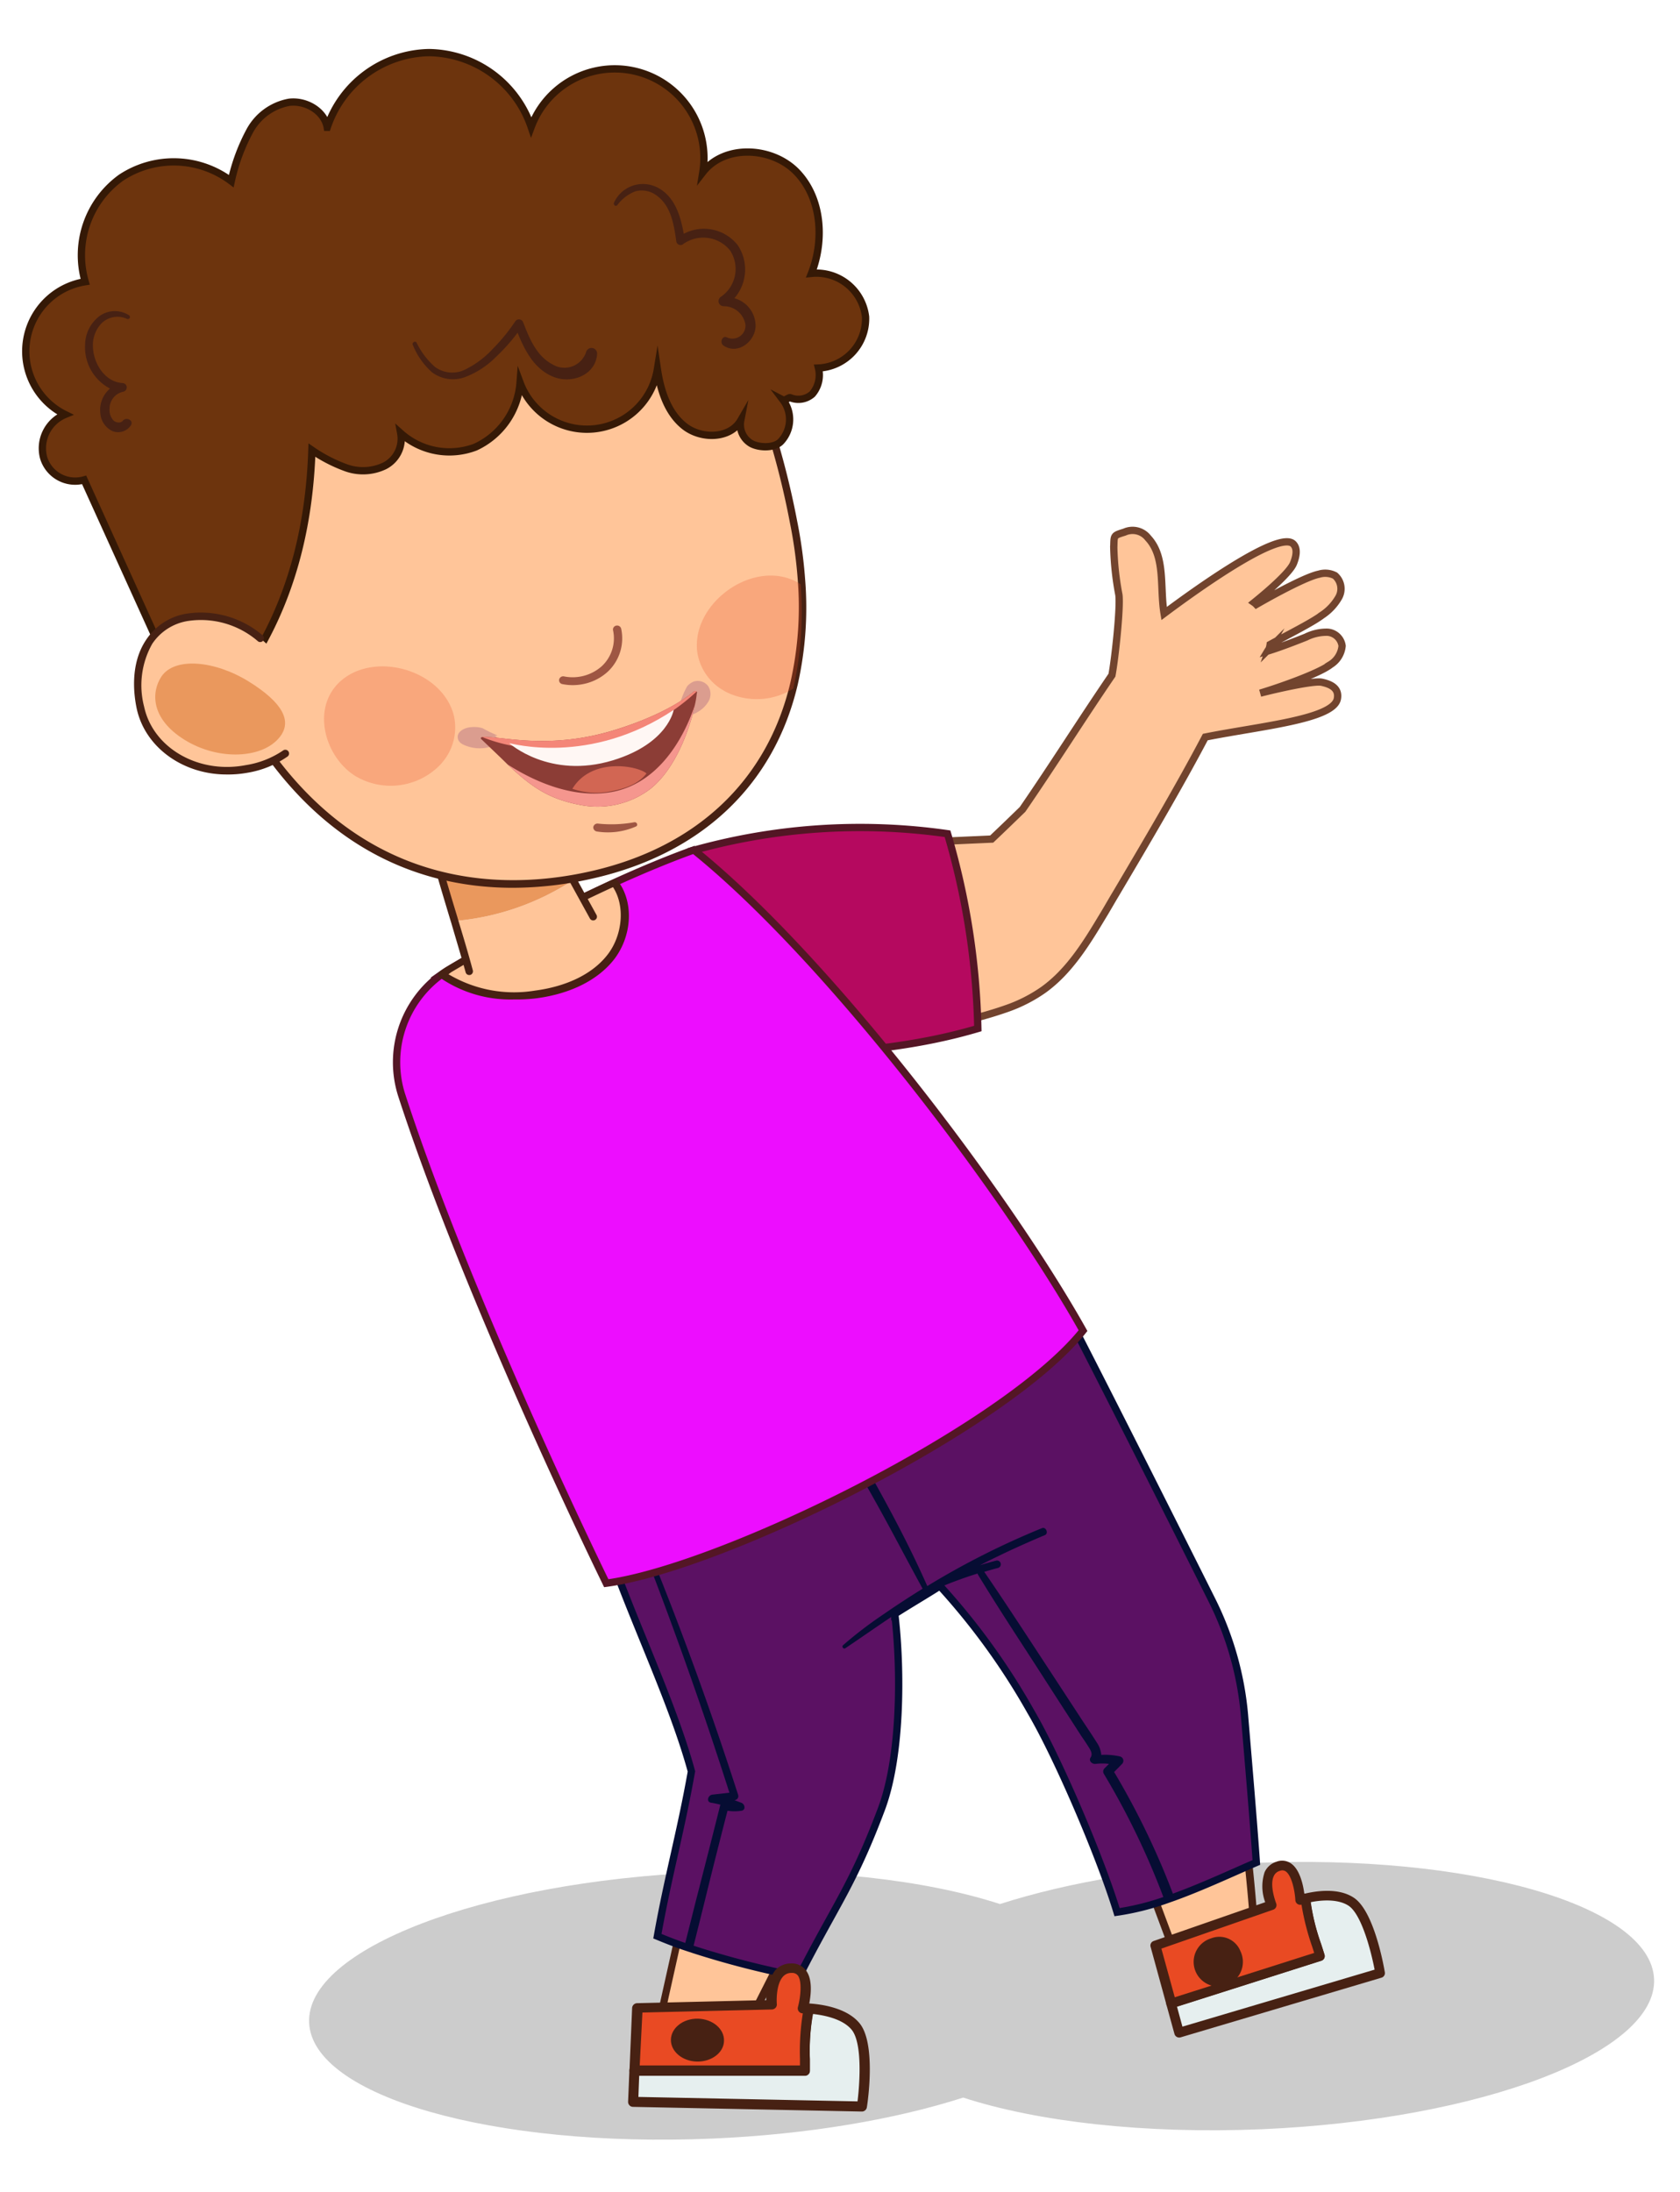 <svg id="Layer_1" data-name="Layer 1" xmlns="http://www.w3.org/2000/svg" viewBox="0 0 230 300"><defs><style>.cls-1,.cls-3{fill:#ffc599;}.cls-1{stroke:#72442e;}.cls-1,.cls-12,.cls-5,.cls-7,.cls-8{stroke-miterlimit:10;}.cls-2{opacity:0.2;}.cls-4{fill:#472113;}.cls-5{fill:#5b1163;stroke:#060d33;}.cls-6{fill:#060d33;}.cls-7{fill:#b5095f;}.cls-7,.cls-8{stroke:#541625;}.cls-8{fill:#ed0dff;}.cls-9{fill:#ea985d;}.cls-10{opacity:0.25;}.cls-11{fill:#e94a23;}.cls-12{fill:#6d340d;stroke:#351906;}.cls-13{fill:#9e5643;}.cls-14{fill:#db9d8f;}.cls-15{fill:#8c3d36;}.cls-16{fill:#f5968e;}.cls-17{fill:#f48678;}.cls-18{fill:#fff7f4;}.cls-19{fill:#d26653;}.cls-20{fill:#e6efef;}</style></defs><path class="cls-1" d="M173.89,88.21c2.38-1.31,5.77-3,7.08-4a7.22,7.22,0,0,0,2.3-2.43,2.4,2.4,0,0,0-.5-3,2.94,2.94,0,0,0-2.21-.19C179,78.9,175,81,172,82.73a1.87,1.87,0,0,0-.3-.26c2.29-1.85,4.94-4.22,5.39-5.38.34-.85.6-1.94,0-2.6-1.84-2.13-13.86,6.59-17.72,9.48-.6-3.57.22-7.74-2.18-10.32a2.68,2.68,0,0,0-3.24-.82c-1.57.49-1.41.43-1.47,2.1a39.28,39.28,0,0,0,.7,6.48c.23,1.75-.52,8.71-.95,11-4.1,6-8.08,12.33-12.24,18.37-1.41,1.37-2.82,2.73-4.22,4.06l-4,.18c-9.19.42-18.69.85-27.9,2a.51.51,0,0,0-.45.56c.36,4.45.87,8.9,1.37,13.21s1,8.75,1.36,13.19a.52.52,0,0,0,.19.36.54.54,0,0,0,.39.1c8.36-1.17,16.77-2.74,25-4.68a51.82,51.82,0,0,0,6.14-1.74,20.4,20.4,0,0,0,5-2.56c3.4-2.45,5.71-6.09,8-9.92.62-1,1.26-2.15,1.93-3.26,4.07-6.88,8.61-14.56,12.21-21.4,7.51-1.5,17.52-2.41,18.08-5.23.27-1.41-.82-2-2.17-2.28-1.12-.21-6,.88-8.39,1.5,2.77-.83,8.13-2.73,9.63-3.92a3.35,3.35,0,0,0,1.58-2.55,2.16,2.16,0,0,0-2-1.87,6.33,6.33,0,0,0-2.95.67c-.7.28-3.42,1.36-5.24,1.91.06-.1.14-.2.2-.31A3.23,3.23,0,0,0,173.89,88.21Z"/><path class="cls-2" d="M171.2,255c-13.09.56-25,2.62-34.3,5.6-10.14-3.3-24.75-5-40.9-4.33-30.08,1.3-54.11,10.51-53.68,20.57s25.17,17.15,55.25,15.86c13.09-.57,25-2.63,34.3-5.61,10.14,3.3,24.75,5,40.9,4.33,30.08-1.3,54.11-10.5,53.68-20.56S201.28,253.65,171.2,255Z"/><path class="cls-3" d="M98,241.68c-5.1-14.91-11.16-29.43-19.38-42.76,8.63-8.66,18.16-16.6,28.9-22.45l.53,2.38c2.68,9.79,7.7,36.09,10.31,51.66A35.12,35.12,0,0,1,115,252.15c-4.59,9.11-11,21.88-13.17,26-.34.67-.69,1.34-1,2-.08.16-.13.37-.29.41s-.57-.16-.76-.22l-1.58-.5c-1.06-.35-2.11-.71-3.16-1.09-1.6-.58-3.2-1.21-4.78-1.88,2.6-11.67,5.26-23.43,7.58-35.25Z"/><path class="cls-4" d="M100.47,281.14a1.72,1.72,0,0,1-.68-.19l-.16-.06-1.59-.5c-1.07-.35-2.13-.72-3.17-1.1-1.61-.58-3.23-1.22-4.81-1.89a.51.51,0,0,1-.3-.58l.81-3.64c2.31-10.33,4.69-21,6.77-31.59a.29.29,0,0,1,0-.09c-5.88-17.15-12-30.6-19.22-42.31a.52.52,0,0,1,.08-.63c9.87-9.91,19.36-17.28,29-22.54a.53.53,0,0,1,.46,0,.52.52,0,0,1,.29.35l.53,2.37c2.73,10,7.83,36.9,10.31,51.69a35.4,35.4,0,0,1-3.32,22c-4.84,9.61-11.06,21.93-13.17,26.05l-.09.18-.95,1.83a.36.36,0,0,0,0,.09.94.94,0,0,1-.59.59Zm-9.61-4.52c1.43.6,2.9,1.18,4.36,1.71,1,.37,2.08.74,3.13,1.08l1.58.5.26.1.14.06,0-.1c.32-.61.63-1.22.94-1.83l.1-.18c2.11-4.12,8.32-16.43,13.17-26a34.42,34.42,0,0,0,3.22-21.33c-2.47-14.77-7.57-41.64-10.3-51.61l-.39-1.73c-9.26,5.14-18.4,12.26-27.89,21.75,7.22,11.77,13.33,25.3,19.22,42.52a.5.5,0,0,1-.07.46.52.52,0,0,1-.1.11c-2.06,10.49-4.42,21.07-6.71,31.31Z"/><path class="cls-3" d="M149.7,238.53c-11.49-16.87-17.52-25.51-27.34-39.87,5.59-10.87,6.42-18.63,14.87-27.46l1.23,2.1c7.76,11.93,18.75,33.43,24.73,45.41a57.37,57.37,0,0,1,5.58,18.3c1.06,8.15,2.43,19.52,2.86,26.1l.12,2c0,.16.07.34-.05.45a2.26,2.26,0,0,1-.75.22c-.53.16-1.07.3-1.61.45-1.07.28-2.15.56-3.23.81-1.66.4-3.33.75-5,1.07-3.67-9.84-7.34-19.78-11.34-29.58Z"/><path class="cls-4" d="M161.1,268.59a.51.51,0,0,1-.48-.33l-1.17-3.13c-3.21-8.61-6.53-17.52-10.06-26.19a.63.63,0,0,1-.11-.12c-6.77-9.93-11.71-17.12-16.5-24.08-3.4-4.94-6.8-9.88-10.84-15.79a.49.49,0,0,1,0-.52c1.81-3.53,3.11-6.7,4.36-9.76,2.6-6.34,4.84-11.81,10.59-17.83a.53.53,0,0,1,.43-.15.52.52,0,0,1,.39.25l1.22,2.1c7.78,12,18.85,33.61,24.75,45.44a57.94,57.94,0,0,1,5.63,18.46c.87,6.74,2.41,19.1,2.86,26.14v.18c0,.6.08,1.2.11,1.79,0,0,0,.05,0,.08a.83.83,0,0,1-.22.77,1.52,1.52,0,0,1-.8.31l-.16,0-1.61.44c-1.07.29-2.16.56-3.25.82-1.67.4-3.37.76-5,1.07ZM150,238a.59.59,0,0,1,.25.27c3.57,8.77,6.93,17.77,10.17,26.47l1,2.73c1.51-.3,3-.63,4.57-1,1.07-.25,2.16-.53,3.21-.81l1.6-.44.25-.05.18,0v-.06c0-.59-.07-1.19-.11-1.78v-.19c-.45-7-2-19.34-2.86-26.06a56.88,56.88,0,0,0-5.53-18.14c-5.89-11.82-16.94-33.42-24.7-45.36l-.89-1.53c-5.28,5.69-7.44,10.94-9.92,17-1.23,3-2.5,6.11-4.26,9.58,4,5.79,7.31,10.66,10.66,15.53C138.38,221.07,143.29,228.21,150,238Z"/><path class="cls-5" d="M172,254.91c-3.38,1.45-7.31,3.3-11.24,4.73l-1.3.46a35.3,35.3,0,0,1-6.53,1.61c-2.19-7.25-8-20.95-11.83-27.48a93.39,93.39,0,0,0-12.27-17l-.15-.16c-1.92,1.23-4.25,2.59-6.17,3.82a.34.34,0,0,1,0,.1c.89,7.68.87,19.4-1.84,26.61-3.93,10.44-6.22,13-11.28,22.92a121.81,121.81,0,0,1-14.55-3.73l-1.14-.38C92.47,266,91.21,265.5,90,265c1.46-8.21,3.21-14.35,4.66-22.55-2.84-10.43-9.18-22.95-12.59-34l3.75-2.3.52-.31c8.36-5.05,16.8-9.7,25.39-14l1.11-.56c10.33-5.17,20.9-9.86,31.84-14.19,5.91,11.37,15.85,31.15,21.23,41.9a43.62,43.62,0,0,1,4.47,15.83C170.9,241,171.61,249.31,172,254.91Z"/><path class="cls-6" d="M160.75,259.64l-1.31.46a103.67,103.67,0,0,0-8.32-17.32.62.62,0,0,1,.09-.75l.61-.61a7.48,7.48,0,0,0-1.83,0c-.45.06-1-.41-.68-.88s0-1-.29-1.46-.65-1-1-1.5c-.69-1.07-1.38-2.15-2.08-3.22q-2-3.1-4-6.21c-2.72-4.21-5.49-8.41-8.09-12.7a.36.36,0,0,1,0-.09q-1,.31-2,.66c-.75.27-1.49.54-2.23.84l-.75.32-.49.21c-.14.06-.86.45-1.08.58,0,0-1.11.65-1.39.82-1.13.69-2.24,1.41-3.34,2.15-2.29,1.52-4.55,3.11-6.84,4.65-.25.17-.54-.22-.32-.41a55.75,55.75,0,0,1,5.49-4.2q2.66-1.84,5.41-3.54c-1.26-2.31-2.5-4.63-3.74-6.95-3.4-6.36-7-12.57-10.83-18.69q-2.58-4.17-5.27-8.28c-.39-.6.55-1.14,1-.56q2.55,3.69,4.92,7.47l.51.81q3.88,6.27,7.46,12.73c2.36,4.28,4.62,8.64,6.59,13.11a109.06,109.06,0,0,1,15.71-7.93c.54-.22.93.72.4.95-2.13.9-4.25,1.84-6.33,2.85-.86.41-1.72.84-2.57,1.28.72-.23,1.46-.44,2.21-.63a.51.51,0,0,1,.26,1c-.63.16-1.26.35-1.88.53,3,4.38,5.91,8.87,8.84,13.33l4.33,6.62c.74,1.14,1.52,2.27,2.24,3.42a3.5,3.5,0,0,1,.61,1.69,9.16,9.16,0,0,1,2.6.22.61.61,0,0,1,.26,1l-1.1,1.12A106.18,106.18,0,0,1,160.75,259.64Z"/><path class="cls-6" d="M101.51,247.83a6.11,6.11,0,0,1-1.91,0Q98,254,96.47,260.24q-.81,3.27-1.63,6.53l-1.14-.38a.06.06,0,0,1,0,0l1.62-6.43Q97,253.46,98.62,247c-.42-.11-.85-.2-1.28-.27-.68-.11-.42-1,.15-1.1l2.37-.27q-1.42-4.44-2.91-8.87-5.17-15.3-11.18-30.31l-1-2.4c-.13-.3.39-.51.51-.22l1,2.31c.94,2.24,1.87,4.5,2.78,6.75q6.62,16.32,12,33.06a.55.55,0,0,1-.52.7h0l.93.35C102,246.91,102.14,247.74,101.51,247.83Z"/><path class="cls-7" d="M129.72,114.11a101.61,101.61,0,0,1,4.15,26.66c-8.15,2.42-16.91,3.28-25.4,3.57-19.42.66-13.86-27.86-13.86-27.86A84.61,84.61,0,0,1,129.72,114.11Z"/><path class="cls-8" d="M84.15,120.79a242.29,242.29,0,0,0-22.59,11.85c-.37.22-.72.45-1.06.69A14.81,14.81,0,0,0,55,149.91c7.48,23,21.35,53.1,28,66.78,15.68-2.1,54.57-21.14,65.27-34.57-10.27-18.33-34.66-50.8-53.28-65.79C91.82,117.46,88.09,119,84.15,120.79Z"/><path class="cls-3" d="M60.5,133.33c3.54,2.67,8.38,3.34,12.82,2.76,3.94-.52,8-2.05,10.38-5.19,2.22-2.88,2.62-7.3.45-10.11a242.29,242.29,0,0,0-22.59,11.85C61.19,132.86,60.84,133.09,60.5,133.33Z"/><path class="cls-4" d="M70.4,136.79a17,17,0,0,1-10.2-3,.51.51,0,0,1-.21-.41.48.48,0,0,1,.22-.41c.4-.29.74-.51,1.08-.72a240,240,0,0,1,22.65-11.87.51.51,0,0,1,.62.15c2.23,2.89,2,7.5-.45,10.73-2.21,2.86-6,4.77-10.72,5.38A21.76,21.76,0,0,1,70.4,136.79Zm-9-3.45a17.53,17.53,0,0,0,11.84,2.24c4.44-.58,8-2.35,10-5s2.35-6.64.68-9.16a239.26,239.26,0,0,0-22.16,11.65Z"/><path class="cls-3" d="M78.44,120.47c.92,1.67,1.84,3.33,2.75,5a29.76,29.76,0,0,1-17,7.47c-.64-2.3-1.33-4.59-2-6.88A35,35,0,0,0,78.44,120.47Z"/><path class="cls-9" d="M73.93,112.27q2.25,4.11,4.51,8.2a35,35,0,0,1-16.22,5.59c-.8-2.65-1.6-5.3-2.35-8A60.79,60.79,0,0,1,73.93,112.27Z"/><path class="cls-4" d="M64.24,133.45a.5.5,0,0,1-.49-.37c-.62-2.22-1.29-4.43-2-6.87l-.14-.44c-.74-2.47-1.51-5-2.21-7.53a.51.51,0,0,1,.24-.59,60.42,60.42,0,0,1,14.18-5.87.52.52,0,0,1,.58.25l7.26,13.19a.5.5,0,0,1-.2.69.51.51,0,0,1-.7-.2l-7.07-12.84a60.08,60.08,0,0,0-13.2,5.48c.68,2.38,1.4,4.79,2.11,7.12l.13.45c.74,2.44,1.4,4.65,2,6.88a.52.52,0,0,1-.36.64Z"/><path class="cls-3" d="M28.64,88c12.72,31.51,34.72,35.72,52.28,31.76,15.15-3.41,24.66-12.91,27.79-26.23a47.45,47.45,0,0,0,1-14.29,62.51,62.51,0,0,0-1.09-7.86,112.51,112.51,0,0,0-4.34-16.15C101.58,47.75,97.65,39.9,91.15,35c-5.91-4.47-13.74-5.58-21-5.44-15.11.32-34.28,5.13-42.91,18.69C19.47,60.51,23.62,75.58,28.64,88Z"/><path class="cls-4" d="M70.21,121.51c-13.67,0-31.11-6.2-42-33.31h0c-4.86-12-9.41-27.51-1.32-40.22C37.64,31,62.74,29.22,70.18,29.06c9-.18,16.17,1.68,21.28,5.54,5.47,4.12,9.83,10.82,13.31,20.46a114,114,0,0,1,4.36,16.23,64.19,64.19,0,0,1,1.09,7.92,47.93,47.93,0,0,1-1,14.45C106,107.46,96,116.92,81,120.27A49.47,49.47,0,0,1,70.21,121.51Zm1.17-91.44-1.18,0c-7.31.15-32,1.93-42.49,18.45C19.86,60.85,24.34,76,29.11,87.81h0c13.88,34.37,38.35,34.46,51.7,31.45,14.52-3.26,24.25-12.44,27.4-25.85a46.79,46.79,0,0,0,1-14.13,62.31,62.31,0,0,0-1.08-7.8,111.93,111.93,0,0,0-4.32-16.08c-3.41-9.45-7.65-16-13-20C86.14,31.87,79.6,30.07,71.38,30.07Z"/><g class="cls-10"><path class="cls-11" d="M60.7,104.17l-.36.43a9.45,9.45,0,0,1-11.66,1.63c-4.2-2.59-6.15-9.33-2.06-13,4.73-4.2,14-1.5,15.53,4.77A7.37,7.37,0,0,1,60.7,104.17Z"/></g><g class="cls-10"><path class="cls-11" d="M95.46,89.26A7.31,7.31,0,0,0,99,94.47c.17.1.33.2.5.28a9.42,9.42,0,0,0,9.1-.5,47.12,47.12,0,0,0,1-14.29,6.4,6.4,0,0,0-1.33-.68C102.36,77,94.65,82.86,95.46,89.26Z"/></g><path class="cls-12" d="M25.17,95.78,11.52,65.68a4.51,4.51,0,0,1-5.54-3,5,5,0,0,1,2.93-5.95,9.64,9.64,0,0,1,2.75-18.17,13.07,13.07,0,0,1,4.93-14.25,13.09,13.09,0,0,1,15.07.48,26.25,26.25,0,0,1,2.55-6.9A7.7,7.7,0,0,1,39.59,14c2.27-.28,4.8,1.17,5.21,3.43A15,15,0,0,1,58.72,7.2a15,15,0,0,1,14,10.18,12.21,12.21,0,0,1,23.5,6.19c3-3.87,9.58-3.5,12.93.06s3.73,9.23,1.94,13.79a6.77,6.77,0,0,1,7.41,5.95,6.76,6.76,0,0,1-6.45,7,4,4,0,0,1-.84,3.56,2.88,2.88,0,0,1-3,.51c-.22-.09-.75.44-1,.31a4.41,4.41,0,0,1-.34,5.71c-.89.88-2.88.85-4,.26a3,3,0,0,1-1.46-3.17c-1.47,2.54-5.42,2.6-7.72.77S90.43,53.44,90,50.54A9.77,9.77,0,0,1,71.2,52.38a10.58,10.58,0,0,1-6.11,8.81A10,10,0,0,1,54.86,59.3a4.17,4.17,0,0,1-2.2,4.46,6.86,6.86,0,0,1-5.21.29,20.53,20.53,0,0,1-4.75-2.44c-.31,9.4-2.33,18.52-6.94,26.73C32.79,89.21,27.27,93.5,25.17,95.78Z"/><path class="cls-4" d="M16.81,57.59c-.3.39-1,.24-1.28-.05A2.14,2.14,0,0,1,15,55.9a2.36,2.36,0,0,1,1.83-2.28.6.6,0,0,0,0-1.19c-2.42-.11-4-2.61-4.1-4.86a4.34,4.34,0,0,1,1.17-3.32,3.12,3.12,0,0,1,3.46-.62.28.28,0,0,0,.29-.49,3.6,3.6,0,0,0-4,.1,5,5,0,0,0-2,3.94,6.37,6.37,0,0,0,3.41,6,3.85,3.85,0,0,0-1.32,3.43A2.92,2.92,0,0,0,15.39,59a2.1,2.1,0,0,0,2.51-.76C18.38,57.55,17.29,57,16.81,57.59Z"/><path class="cls-4" d="M100.54,40.82a6,6,0,0,0,.47-7.25A5.89,5.89,0,0,0,93.61,32c-.44-2.42-1.19-5-3.46-6.26a4.35,4.35,0,0,0-6.09,2c-.13.27.22.6.45.34A5.56,5.56,0,0,1,87,26.18a3.42,3.42,0,0,1,3.08.72c1.86,1.48,2.2,4,2.52,6.21a.59.59,0,0,0,.86.35,4.71,4.71,0,0,1,6.49.82,4.61,4.61,0,0,1-1.24,6.33.7.7,0,0,0,.35,1.3,3,3,0,0,1,3,2.57,1.78,1.78,0,0,1-2.55,1.69c-.67-.28-1,.76-.47,1.12,1.91,1.31,4.25-.46,4.4-2.52A3.93,3.93,0,0,0,100.54,40.82Z"/><path class="cls-4" d="M80.26,48.12a3.12,3.12,0,0,1-4.64,1.74c-2.19-1.16-3.15-3.56-4-5.75A.61.61,0,0,0,70.53,44a25.11,25.11,0,0,1-3,3.68,12.87,12.87,0,0,1-3.73,2.84,4,4,0,0,1-4.25-.3,10.48,10.48,0,0,1-2.51-3.31c-.19-.34-.69,0-.52.3a10,10,0,0,0,2.63,3.75,4.79,4.79,0,0,0,4.44.68,11.85,11.85,0,0,0,4.32-2.8,25.66,25.66,0,0,0,2.95-3.3c1,2.45,2.25,4.91,4.81,6s5.93-.2,6.08-3.15A.77.77,0,0,0,80.26,48.12Z"/><path class="cls-3" d="M41.1,95.69c1.27,4.91-.91,8.22-7.35,9.51S20.54,103,19.22,96.84c-1-4.68-.08-11,6.36-12.33S39.26,88.59,41.1,95.69Z"/><path class="cls-9" d="M38.36,100.8c1.6-2.11.39-4.6-4.27-7.5s-10.19-3.42-12-.69c-1.37,2.09-1.51,5.72,3.15,8.63S36.05,103.86,38.36,100.8Z"/><path class="cls-4" d="M31,106c-5.9,0-11.12-3.67-12.28-9-.36-1.69-1-6,1.26-9.39A8.21,8.21,0,0,1,25.48,84,13,13,0,0,1,36,87a.52.52,0,0,1-.65.8A11.94,11.94,0,0,0,25.68,85a7.22,7.22,0,0,0-4.84,3.12,11.57,11.57,0,0,0-1.11,8.6c1.22,5.68,7.47,9.25,13.92,8a12.45,12.45,0,0,0,5.1-2,.51.51,0,1,1,.62.82,13.43,13.43,0,0,1-5.52,2.23A14.66,14.66,0,0,1,31,106Z"/><path class="cls-13" d="M79.83,93.63a7.15,7.15,0,0,1-2.84,0,.54.54,0,0,1-.44-.64.57.57,0,0,1,.68-.41,6,6,0,0,0,5.19-1.43,5.21,5.21,0,0,0,1.51-4.88.54.54,0,0,1,.43-.64h0a.57.57,0,0,1,.68.41,6.26,6.26,0,0,1-1.81,5.87A7,7,0,0,1,79.83,93.63Z"/><path class="cls-13" d="M81.22,113.23a.58.58,0,0,1,.61-.51,17.58,17.58,0,0,0,5-.18c.36-.07.58.43.23.58a9.54,9.54,0,0,1-5.31.69A.59.59,0,0,1,81.22,113.23Z"/><path class="cls-14" d="M68.15,100.67a16.88,16.88,0,0,1-2.07-1,4.1,4.1,0,0,0-1.81-.12c-.79.11-1.64.62-1.61,1.33s.61,1,1.19,1.21a5.23,5.23,0,0,0,3.18.15,1.53,1.53,0,0,0,1.09-.76c.15-.4-.3-.94-.74-.76Z"/><path class="cls-14" d="M93.18,96a11.07,11.07,0,0,1,.9-2.08,2.41,2.41,0,0,1,.88-.63,1.78,1.78,0,0,1,2,.63,2,2,0,0,1,.08,2,3.88,3.88,0,0,1-1.5,1.51,3,3,0,0,1-1.4.49,1.33,1.33,0,0,1-1.23-.62A1.17,1.17,0,0,1,93.18,96a4.35,4.35,0,0,1,1.25-.79Z"/><path class="cls-15" d="M95.4,94.83a11.3,11.3,0,0,1-.24,1.53c-.62,3-2.51,8.73-6.1,11.6a12,12,0,0,1-9.58,2.22c-4.41-.82-6.77-2.52-10-5.56-1-1-2.2-2.12-3.54-3.41,0,0-.3-.23.07-.33a2,2,0,0,1,.64,0c2.36,0,8.78,1.68,17.31-.91,6.57-2,9.81-4.32,11-5.29a.31.31,0,0,1,.43,0,.26.26,0,0,1,.05.17"/><path class="cls-16" d="M95.16,96.36c-.62,3-2.51,8.74-6.1,11.6a12,12,0,0,1-9.58,2.22c-4.41-.82-6.77-2.52-10-5.56,3.39,2.17,8.81,4.76,14.27,3.78,7.47-1.36,10.59-9.45,11.41-12"/><path class="cls-17" d="M95.35,94.67a29,29,0,0,1-14.13,7.2c-8.07,1.67-13.48-.29-15.21-1a2,2,0,0,1,.64,0c2.36,0,8.78,1.68,17.32-.9,6.55-2,9.8-4.33,11-5.3a.3.3,0,0,1,.43,0"/><path class="cls-18" d="M69.71,101.71c.19,0,11,3.16,22.52-4.55,0,0-.72,4.58-8.31,6.9-8.69,2.65-14.21-2.35-14.21-2.35"/><path class="cls-19" d="M83.75,108.28a10.19,10.19,0,0,1-5.39-.32c2.64-4.35,8.93-3.16,10.15-2.1-.84,1.09-2.2,1.93-4.76,2.42"/><path class="cls-20" d="M160.32,274.2l20.37-6.48a37.57,37.57,0,0,1-2-7.89c1.39-.34,4.37-.85,6.31.46,2.6,1.76,3.93,9.75,3.93,9.75l-27.52,8.17Z"/><path class="cls-4" d="M161.42,278.87a.62.62,0,0,1-.32-.09.66.66,0,0,1-.31-.4l-1.1-4a.66.66,0,0,1,.44-.8l19.74-6.28-.27-.84a29.09,29.09,0,0,1-1.55-6.57.65.65,0,0,1,.5-.69c1.64-.4,4.72-.87,6.83.56,2.75,1.86,4.07,9.34,4.21,10.18a.65.65,0,0,1-.46.74l-27.52,8.17A.58.58,0,0,1,161.42,278.87Zm-.29-4.24.75,2.75,26.31-7.8c-.47-2.47-1.76-7.53-3.55-8.74-1.51-1-3.87-.77-5.22-.49a31.09,31.09,0,0,0,1.43,5.7c.16.49.32,1,.47,1.48a.66.66,0,0,1-.43.82Z"/><path class="cls-11" d="M180.69,267.72l-20.37,6.48-2.17-7.92,15.9-5.53s-1.8-4.42.91-5.32,3,4.62,3,4.62.29-.1.75-.22A37.57,37.57,0,0,0,180.69,267.72Z"/><path class="cls-4" d="M160.32,274.86a.71.71,0,0,1-.31-.08.66.66,0,0,1-.32-.41l-2.17-7.92a.65.65,0,0,1,.42-.79l15.27-5.31a6.23,6.23,0,0,1-.08-4.11,2.64,2.64,0,0,1,1.62-1.43,2.11,2.11,0,0,1,2,.24c1.23.84,1.67,3,1.82,4.15h0a.69.69,0,0,1,.54.11.63.63,0,0,1,.27.48,28.22,28.22,0,0,0,1.49,6.27c.16.49.32,1,.47,1.48a.66.66,0,0,1-.43.82l-20.37,6.48A.64.64,0,0,1,160.32,274.86ZM159,266.7l1.83,6.66,19.09-6.07-.27-.84a33.91,33.91,0,0,1-1.47-5.77.67.67,0,0,1-.55-.09.68.68,0,0,1-.29-.51c-.06-1.22-.48-3.37-1.32-3.95a.86.86,0,0,0-.81-.07,1.27,1.27,0,0,0-.83.73c-.52,1.1.07,3,.33,3.71a.66.66,0,0,1-.39.87Z"/><path class="cls-4" d="M169.82,267.05a3.37,3.37,0,1,1-4-1.76A3.1,3.1,0,0,1,169.82,267.05Z"/><path class="cls-20" d="M86.87,283.38l23.33,0c0-2.88-.12-5.76.55-8.47,1.56.1,4.83.54,6.41,2.46,2.12,2.57.87,10.94.87,10.94l-31.35-.64Z"/><path class="cls-4" d="M118,289h0l-31.34-.64a.66.66,0,0,1-.49-.22.69.69,0,0,1-.18-.5l.18-4.33a.69.69,0,0,1,.69-.66h0l22.65,0v-.92a29.63,29.63,0,0,1,.56-7,.7.7,0,0,1,.72-.52c1.84.12,5.18.63,6.89,2.71,2.25,2.73,1.15,10.6,1,11.48A.69.69,0,0,1,118,289ZM87.4,287l30,.61c.32-2.6.66-8-.8-9.8-1.25-1.52-3.83-2-5.34-2.17a31.4,31.4,0,0,0-.39,6.13c0,.54,0,1.08,0,1.62a.68.68,0,0,1-.69.68h0l-22.67,0Z"/><path class="cls-11" d="M110.2,283.42l-23.33,0,.36-8.56,18.38-.44s-.42-5,2.7-5,1.58,5.54,1.58,5.54.34,0,.86,0C110.08,277.66,110.24,280.54,110.2,283.42Z"/><path class="cls-4" d="M110.2,284.11h0l-23.33,0a.72.72,0,0,1-.5-.22.66.66,0,0,1-.19-.5l.36-8.56a.7.7,0,0,1,.67-.66l17.69-.42a6.5,6.5,0,0,1,1.22-4.07,2.89,2.89,0,0,1,2.18-.95,2.39,2.39,0,0,1,2,.9c1,1.24.71,3.45.48,4.67h0a.73.73,0,0,1,.51.28.68.68,0,0,1,.11.57,28.2,28.2,0,0,0-.52,6.7c0,.54,0,1.08,0,1.62A.68.68,0,0,1,110.2,284.11Zm-22.62-1.42,21.94,0v-.92a33.18,33.18,0,0,1,.39-6.21h0a.68.68,0,0,1-.55-.26.69.69,0,0,1-.12-.6c.33-1.21.61-3.45,0-4.31a1,1,0,0,0-.87-.36,1.48,1.48,0,0,0-1.17.5c-.87.95-.91,3-.85,3.75a.66.66,0,0,1-.17.52.73.73,0,0,1-.49.23l-17.74.42Z"/><path class="cls-4" d="M99.12,279.29c0,1.63-1.69,2.91-3.7,2.87s-3.6-1.39-3.57-3,1.69-2.91,3.69-2.87S99.15,277.67,99.12,279.29Z"/></svg>